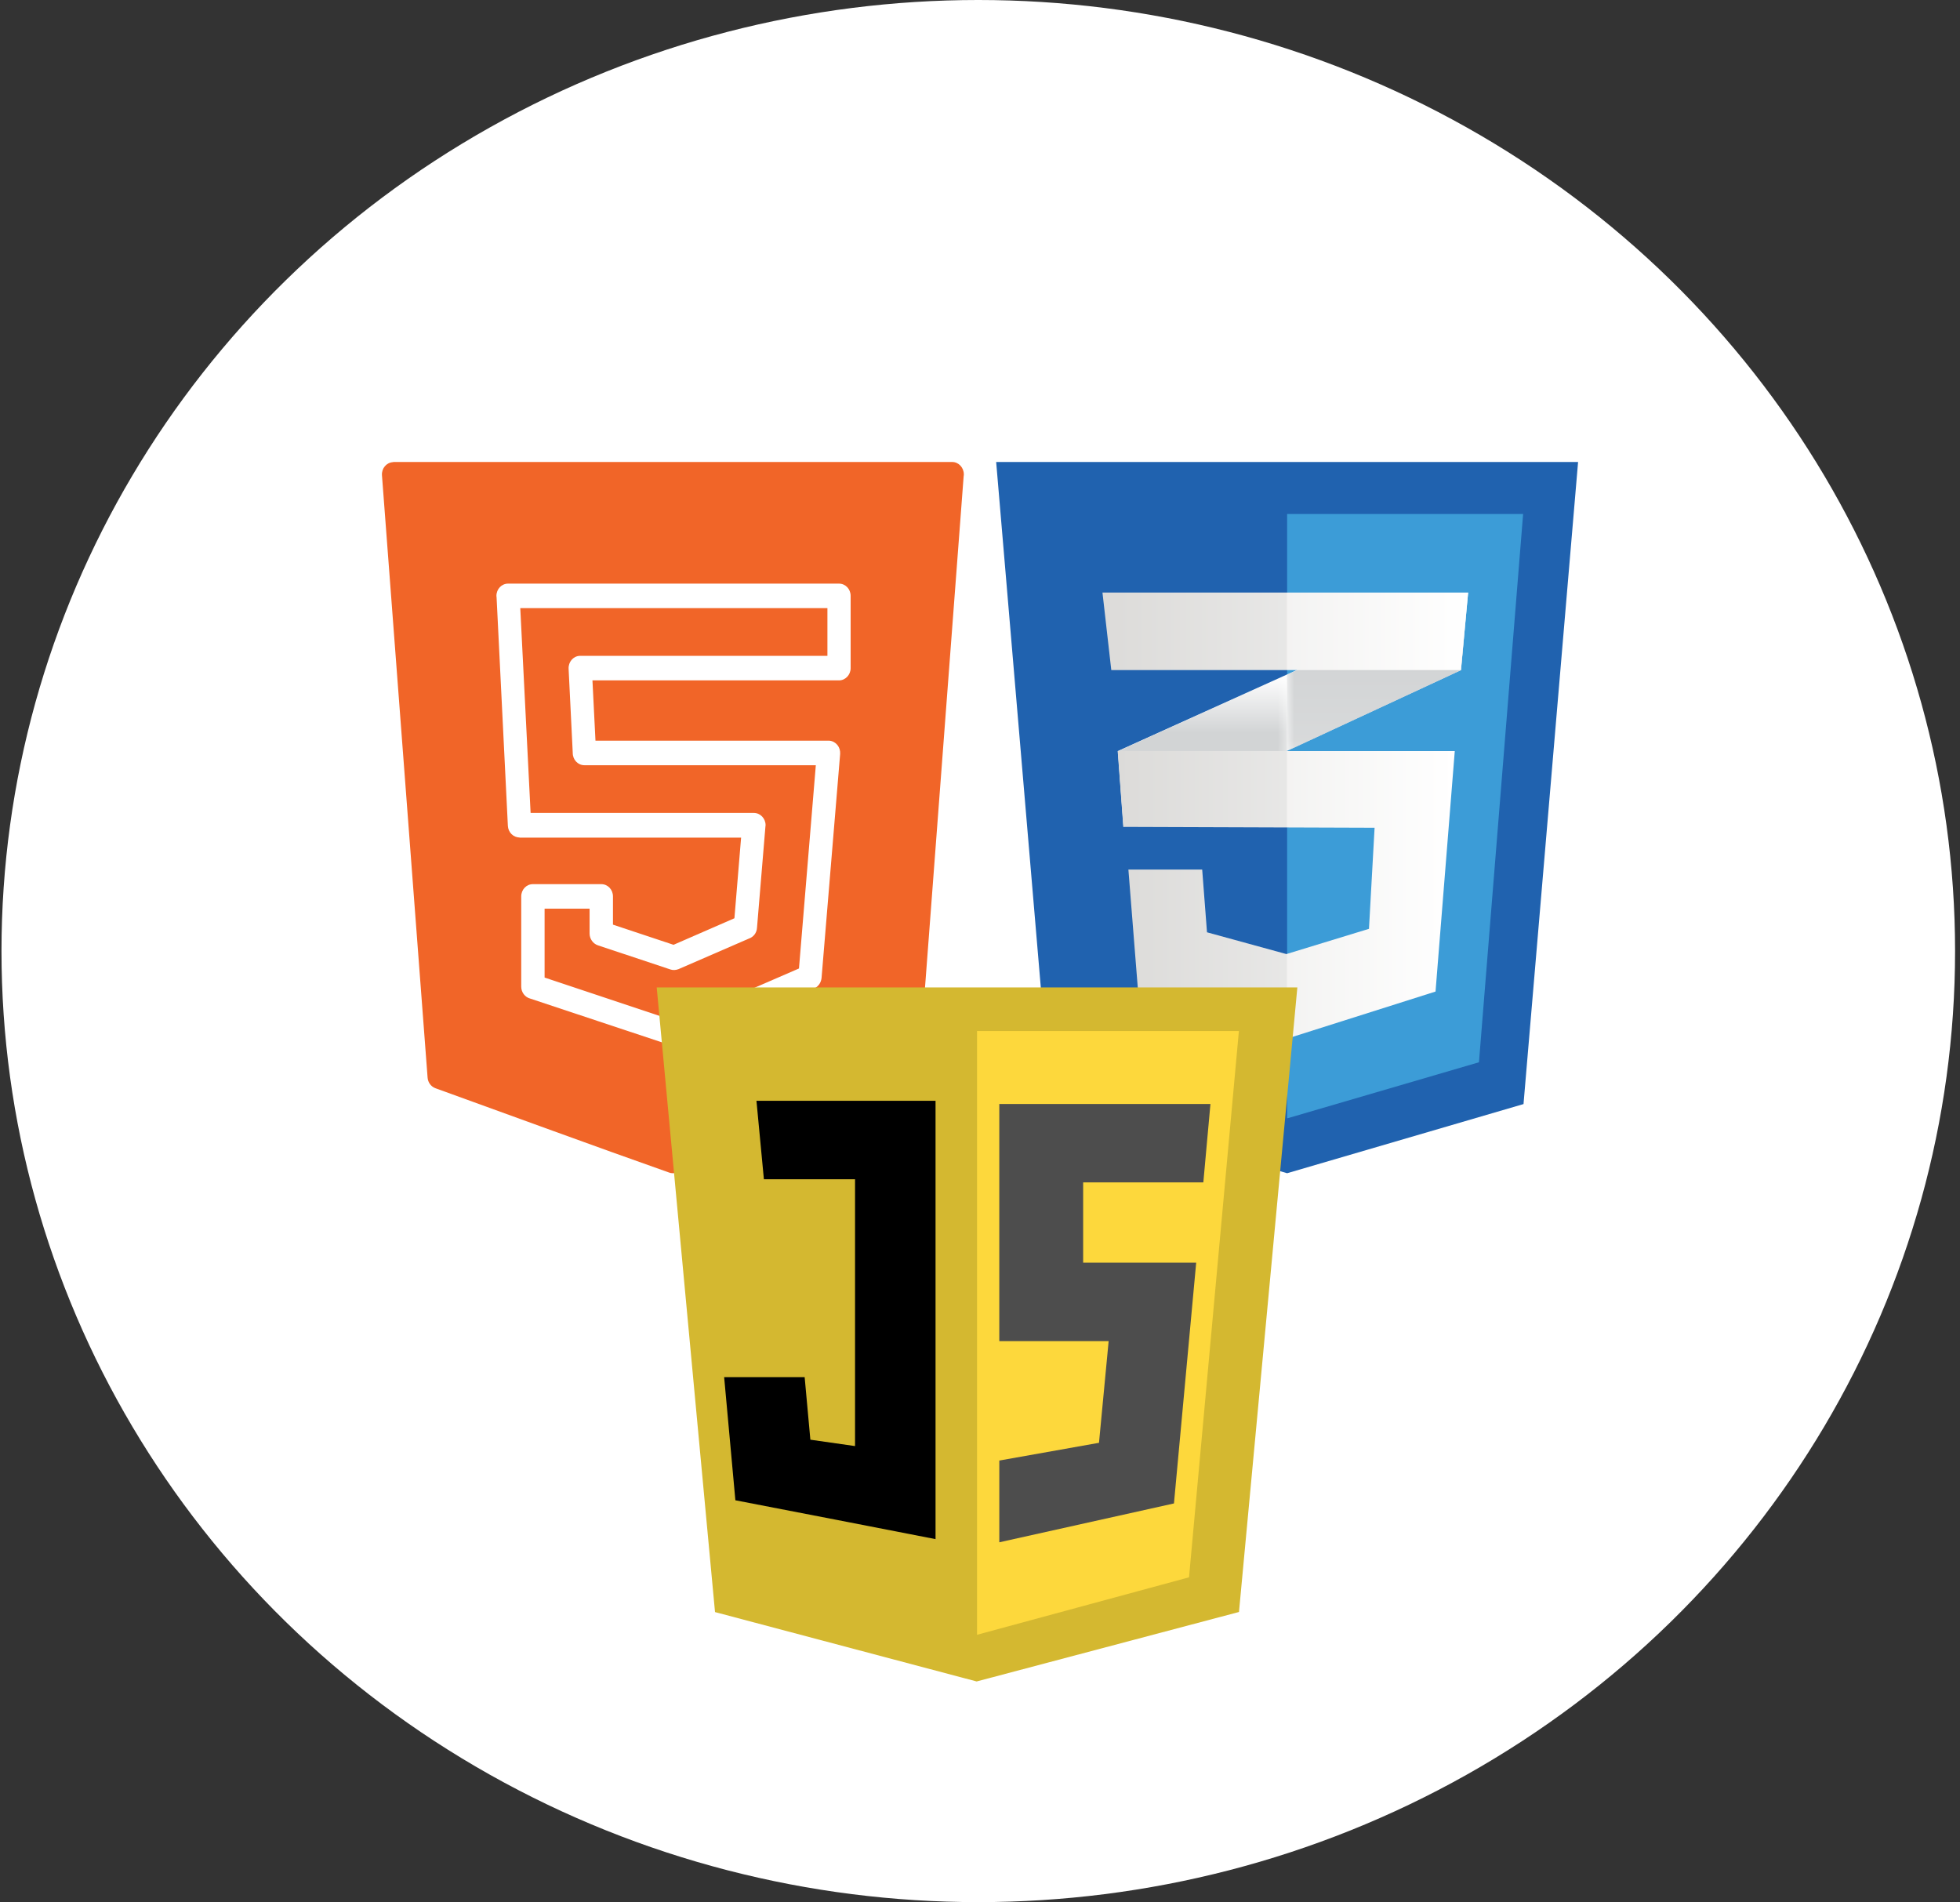 <svg width="237" height="230" viewBox="0 0 237 230" fill="none" xmlns="http://www.w3.org/2000/svg">
<rect x="0" y="0" width="237" height="230" fill="#333333" stroke="none"/>
<ellipse cx="118.292" cy="115" rx="118.112" ry="115" fill="white"/>
<path d="M47.589 55.863H115.142C115.911 55.863 116.546 56.534 116.546 57.366C116.546 57.427 116.546 57.488 116.526 57.549L111.028 130.29C110.971 130.94 110.567 131.448 110.009 131.61L81.808 141.787C81.519 141.889 81.193 141.889 80.924 141.787C71.485 138.456 62.065 134.982 52.664 131.59C52.107 131.387 51.742 130.879 51.703 130.29L46.186 57.468C46.128 56.656 46.705 55.944 47.493 55.884L47.589 55.863ZM74.118 111.805V108.393C74.118 107.56 73.484 106.91 72.715 106.91H64.429C63.66 106.91 63.026 107.56 63.026 108.393V119.301C63.026 119.991 63.487 120.581 64.103 120.743L81.462 126.512C81.808 126.634 82.173 126.593 82.481 126.431L98.475 119.504C98.975 119.28 99.282 118.793 99.34 118.265L101.589 91.167C101.647 90.355 101.09 89.644 100.301 89.563H100.186H72.004L71.638 82.27H101.455C102.224 82.27 102.858 81.6 102.858 80.787V72.053C102.858 71.22 102.224 70.57 101.455 70.57H61.431C60.661 70.57 60.027 71.22 60.027 72.053L60.046 72.236L61.411 99.861C61.45 100.653 62.084 101.263 62.815 101.263V101.283H89.613L88.805 111.033L81.443 114.243L74.118 111.805ZM92.573 99.78C92.573 98.968 91.939 98.297 91.151 98.297H64.16L62.911 73.536H100.051V79.305H70.158H70.081C69.312 79.345 68.716 80.036 68.755 80.869L69.255 91.025V91.045C69.255 91.878 69.889 92.528 70.658 92.528H98.648L96.61 117.107L81.808 123.526L65.852 118.204V109.876H71.292V112.882C71.292 113.512 71.696 114.101 72.292 114.304L81.077 117.229C81.385 117.33 81.712 117.31 82.039 117.188L90.555 113.491C91.093 113.308 91.497 112.821 91.535 112.191L92.554 99.942L92.573 99.78Z" fill="#F16528"/>
<g clip-path="url(#clip0_2415_510)">
<path fill-rule="evenodd" clip-rule="evenodd" d="M184.221 133.501L155.637 141.863L127.051 133.501L120.455 55.863H190.819L184.221 133.501Z" fill="#2062AF"/>
<path fill-rule="evenodd" clip-rule="evenodd" d="M155.636 62.152V135.195L155.701 135.214L178.833 128.447L184.173 62.152H155.636Z" fill="#3C9CD7"/>
<path fill-rule="evenodd" clip-rule="evenodd" d="M155.611 81.564L135.152 90.821L135.83 99.986L155.611 90.798L176.652 81.024L177.525 71.648L155.611 81.564Z" fill="white"/>
<mask id="mask0_2415_510" style="mask-type:luminance" maskUnits="userSpaceOnUse" x="135" y="81" width="21" height="20">
<path fill-rule="evenodd" clip-rule="evenodd" d="M135.116 81.527H155.647V100.027H135.116V81.527Z" fill="url(#paint0_linear_2415_510)"/>
</mask>
<g mask="url(#mask0_2415_510)">
<path fill-rule="evenodd" clip-rule="evenodd" d="M135.165 90.839L135.844 100.004L155.624 90.816V81.582L135.165 90.839Z" fill="url(#paint1_linear_2415_510)"/>
</g>
<mask id="mask1_2415_510" style="mask-type:luminance" maskUnits="userSpaceOnUse" x="155" y="71" width="23" height="20">
<path fill-rule="evenodd" clip-rule="evenodd" d="M155.575 71.609H177.56V90.836H155.575V71.609Z" fill="url(#paint2_linear_2415_510)"/>
</mask>
<g mask="url(#mask1_2415_510)">
<path fill-rule="evenodd" clip-rule="evenodd" d="M177.537 71.66L155.624 81.575V90.809L176.665 81.035L177.537 71.66Z" fill="url(#paint3_linear_2415_510)"/>
</g>
<path fill-rule="evenodd" clip-rule="evenodd" d="M135.183 90.82L135.862 99.986L166.213 100.091L165.534 112.311L155.547 115.365L145.946 112.732L145.364 105.147H136.443L137.607 119.79L155.643 125.584L173.582 119.895L175.909 90.82H135.183Z" fill="url(#paint4_linear_2415_510)"/>
<path fill-rule="evenodd" clip-rule="evenodd" d="M155.611 90.82H135.152L135.83 99.986L155.611 100.054V90.82ZM155.611 115.336L155.514 115.365L145.915 112.732L145.333 105.147H136.413L137.576 119.79L155.611 125.584V115.336Z" fill="black" fill-opacity="0.051"/>
<path fill-rule="evenodd" clip-rule="evenodd" d="M133.309 71.648H177.525L176.652 81.024H134.376L133.309 71.648Z" fill="url(#paint5_linear_2415_510)"/>
<path fill-rule="evenodd" clip-rule="evenodd" d="M155.611 71.648H133.309L134.376 81.024H155.611V71.648Z" fill="black" fill-opacity="0.051"/>
</g>
<g clip-path="url(#clip1_2415_510)">
<path d="M86.459 194.929L79.409 119.398H156.873L149.816 194.917L118.094 203.318L86.459 194.929Z" fill="#D4B830"/>
<path d="M118.142 197.674L143.775 190.725L149.805 124.668H118.142V197.674Z" fill="#FDD83C"/>
<path d="M144.641 152.681H130.974V142.971H145.505L146.365 133.488H120.834V162.162H134.056L132.888 174.46L120.835 176.606V186.49L141.953 181.792L144.641 152.681Z" fill="#4D4D4D"/>
<path d="M113.124 133.105H91.469L92.369 142.592L103.39 142.592V174.856L97.988 174.084L97.297 166.521C97.297 166.521 90.808 166.521 87.563 166.521L88.921 181.409C113.124 186.107 89.013 181.406 113.124 186.107V133.105Z" fill="black"/>
</g>
<defs>
<linearGradient id="paint0_linear_2415_510" x1="145.381" y1="81.566" x2="145.381" y2="99.988" gradientUnits="userSpaceOnUse">
<stop stop-color="white" stop-opacity="0"/>
<stop offset="0.388" stop-color="white"/>
<stop offset="1" stop-color="white" stop-opacity="0.831"/>
</linearGradient>
<linearGradient id="paint1_linear_2415_510" x1="145.395" y1="81.582" x2="145.395" y2="100.004" gradientUnits="userSpaceOnUse">
<stop stop-color="#D1D3D4"/>
<stop offset="0.388" stop-color="#D1D3D4"/>
<stop offset="1" stop-color="#D1D3D4"/>
</linearGradient>
<linearGradient id="paint2_linear_2415_510" x1="166.568" y1="71.648" x2="166.568" y2="90.797" gradientUnits="userSpaceOnUse">
<stop stop-color="white" stop-opacity="0"/>
<stop offset="0.388" stop-color="white"/>
<stop offset="1" stop-color="white" stop-opacity="0.831"/>
</linearGradient>
<linearGradient id="paint3_linear_2415_510" x1="166.581" y1="71.66" x2="166.581" y2="90.809" gradientUnits="userSpaceOnUse">
<stop stop-color="#D1D3D4"/>
<stop offset="0.388" stop-color="#D1D3D4"/>
<stop offset="1" stop-color="#D1D3D4"/>
</linearGradient>
<linearGradient id="paint4_linear_2415_510" x1="135.183" y1="108.202" x2="175.909" y2="108.202" gradientUnits="userSpaceOnUse">
<stop stop-color="#E8E7E5"/>
<stop offset="1" stop-color="white"/>
</linearGradient>
<linearGradient id="paint5_linear_2415_510" x1="133.309" y1="76.336" x2="177.525" y2="76.336" gradientUnits="userSpaceOnUse">
<stop stop-color="#E8E7E5"/>
<stop offset="1" stop-color="white"/>
</linearGradient>
<clipPath id="clip0_2415_510">
<rect width="70.364" height="86" fill="white" transform="translate(120.455 55.863)"/>
</clipPath>
<clipPath id="clip1_2415_510">
<rect width="77.464" height="94.678" fill="white" transform="translate(79.409 108.637)"/>
</clipPath>
</defs>
</svg>
